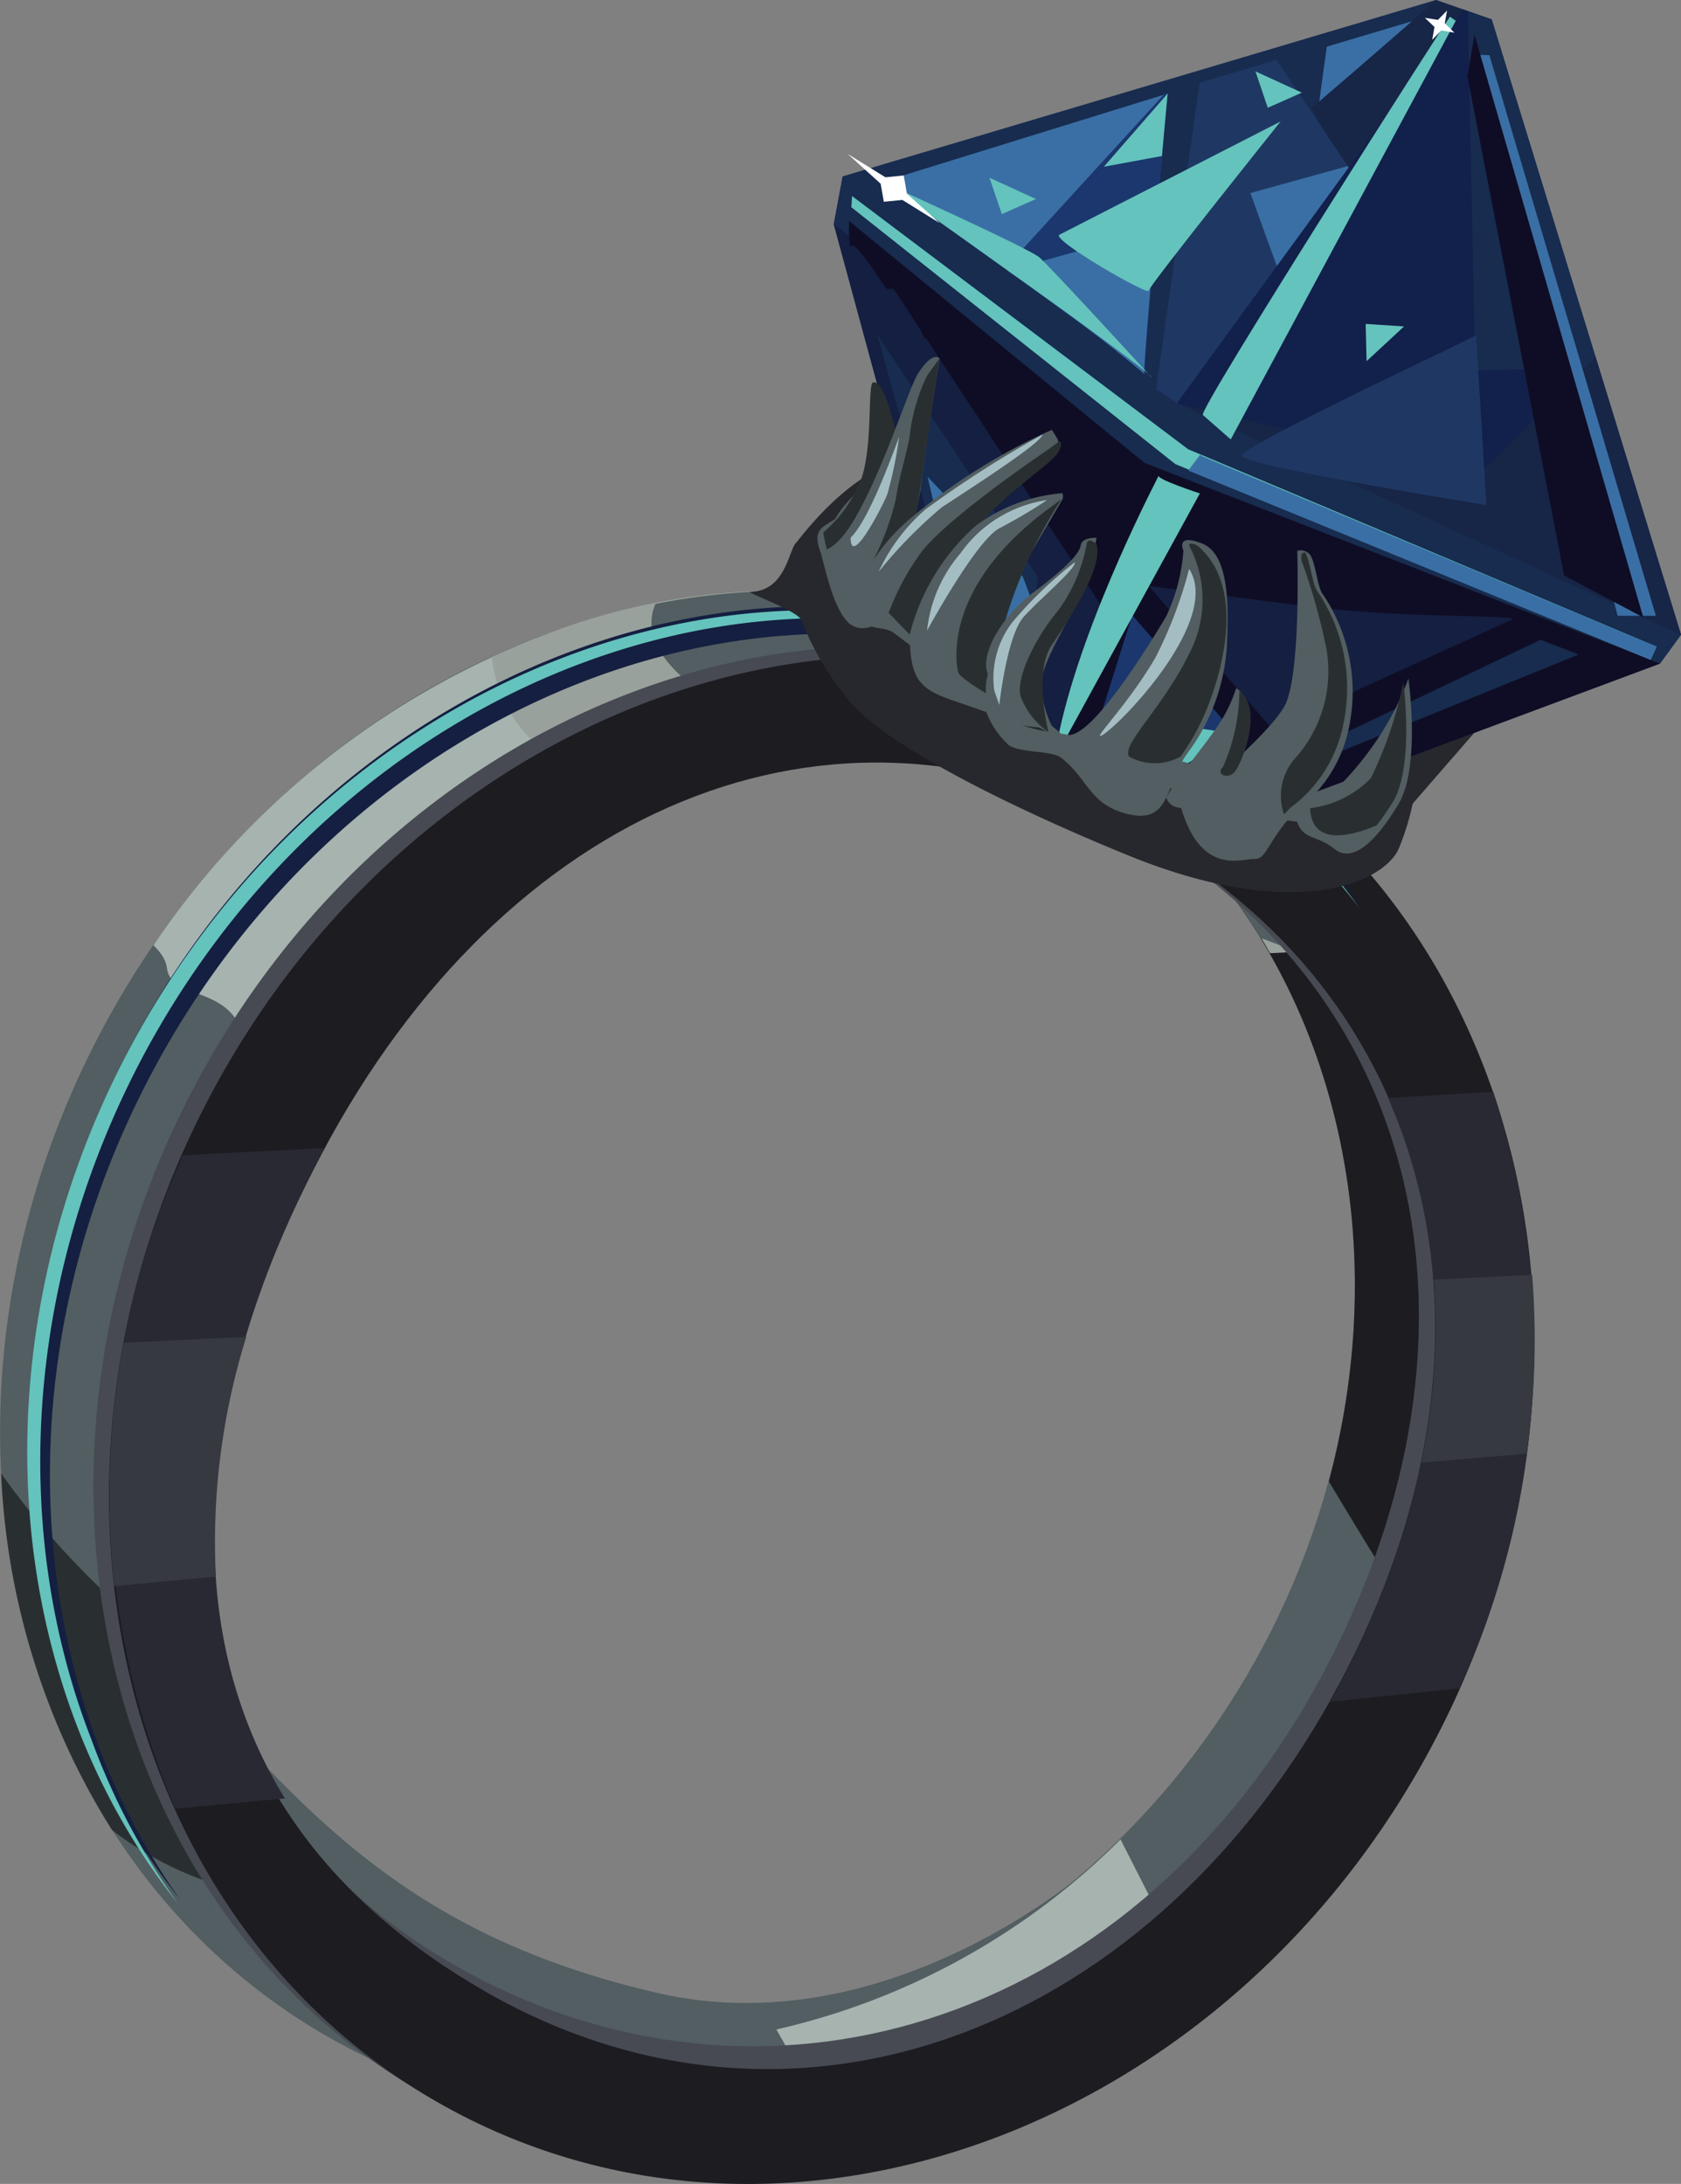 <svg xmlns="http://www.w3.org/2000/svg" viewBox="0 0 73.51 95.47"><rect x="0" y="0" width="73.51" height="95.47" fill="#808080" stroke="none"/><defs><style>.cls-1{fill:#525e61;}.cls-1,.cls-10,.cls-11,.cls-12,.cls-13,.cls-14,.cls-15,.cls-16,.cls-17,.cls-18,.cls-19,.cls-2,.cls-20,.cls-3,.cls-4,.cls-5,.cls-6,.cls-7,.cls-8,.cls-9{fill-rule:evenodd;}.cls-2{fill:#a6b3af;}.cls-3{fill:#1c1c21;}.cls-4{fill:#292f31;}.cls-5{fill:#99a19c;}.cls-6{fill:#474a52;}.cls-7{fill:#282932;}.cls-8{fill:#373941;}.cls-9{fill:#141f41;}.cls-10{fill:#64c3bc;}.cls-11{fill:#27282d;}.cls-12{fill:#172c4f;}.cls-13{fill:#3a6fa5;}.cls-14{fill:#172547;}.cls-15{fill:#1f3863;}.cls-16{fill:#12204c;}.cls-17{fill:#0f0d25;}.cls-18{fill:#1b376e;}.cls-19{fill:#fff;}.cls-20{fill:#a3bdc3;}</style></defs><g id="Layer_2" data-name="Layer 2"><g id="Ñëîé_1" data-name="Ñëîé 1"><path class="cls-1" d="M9,74.38c5,5.53,9.58,10.41,19.78,12.75s19-5.57,19-5.57L46.38,90S19.75,101.55,9,74.38Z"/><path class="cls-1" d="M47.23,29c-14.74-7.84-33.89-.65-42.76,16S.35,81.63,15.1,89.46s38.48,3.47,47.35-13.22S62,36.83,47.23,29Zm-1.59,3c13.29,7.06,17.58,25,9.58,40S30,93.54,16.68,86.48,1.56,63.19,9.55,48.15,32.36,24.92,45.64,32Z"/><path class="cls-2" d="M36.33,92.91a38,38,0,0,0,16.08-5.8L49,80.41a31.06,31.06,0,0,1-15.05,8.31Z"/><path class="cls-3" d="M47.23,29a24.49,24.49,0,0,0-2.76-1.27l.59,4c.19.09.39.19.58.3,11.19,5.94,16,19.58,12.47,32.73,2.6,4.34,4.85,7.92,5.66,8.66C70.26,57,61.15,36.4,47.23,29Z"/><path class="cls-4" d="M.05,64.41A31.81,31.81,0,0,0,4.9,80a14.73,14.73,0,0,0,6.78,2.9A21.88,21.88,0,0,1,5.11,70.1,34.94,34.94,0,0,1,.05,64.41Z"/><path class="cls-2" d="M23.44,27.9A36.14,36.14,0,0,0,6.71,41.32c1,1,.2,1.11,1.14,1.78.64.46,3.63.65,2.44,3.71A37.21,37.21,0,0,1,24.44,32.38C24.05,30.65,23.71,29.11,23.44,27.9Z"/><path class="cls-5" d="M47.23,29a28.55,28.55,0,0,0-23.79-1.1c-.32.12-1.62.68-1.93.81a6,6,0,0,0,2.21,4.06h0c6.85-4,14.62-4.68,21.92-.79a24.57,24.57,0,0,1,9.9,9.69L60,41.45A34.19,34.19,0,0,0,47.23,29Z"/><path class="cls-1" d="M47.23,29a27.2,27.2,0,0,0-12.65-3.17,29.69,29.69,0,0,0-5.92.57c-.45,1.06-.06,2.29,1.72,3.66A21.11,21.11,0,0,1,45.64,32a24.59,24.59,0,0,1,9.48,9c2,.76,4,1.49,5.82,2.17A34.87,34.87,0,0,0,47.23,29Z"/><path class="cls-6" d="M51.31,31.41c-14.74-7.83-33.89-.65-42.76,16S4.44,84,19.18,91.88s33.89.65,42.77-16,4.11-36.59-10.64-44.43Zm-2.45,4.42c13.29,7.07,17,22.28,9,37.32S34,93.41,20.68,86.35,5.41,65,13.41,50,35.57,28.77,48.86,35.83Z"/><path class="cls-3" d="M52,31.83c-14.74-7.83-33.9-.65-42.77,16S5.12,84.46,19.86,92.3s33.9.65,42.77-16S66.74,39.67,52,31.83Zm-2.46,4.42c13.29,7.07,17.05,22.28,9.05,37.32S34.91,94.91,21.22,87.06,6.1,65.44,14.09,50.4,36.26,29.19,49.54,36.25Z"/><path class="cls-7" d="M8,50.5a35.25,35.25,0,0,0-.33,28.57l4.79-.45C7.79,71.06,8.5,60.92,14.09,50.4l.12-.21L8,50.5ZM63.82,73.81A35.79,35.79,0,0,0,65.3,47.73L60.7,48c3.26,7.38,2.72,16.53-2.11,25.62-.13.26-.27.51-.42.77Z"/><path class="cls-8" d="M5.41,58.7A36.06,36.06,0,0,0,5,69.34l4.44-.42a30.06,30.06,0,0,1,1.33-10.48l-5.34.26Zm61.35,4.85A35.42,35.42,0,0,0,67,55.73l-4.29.21a28.72,28.72,0,0,1-.55,8Z"/><path class="cls-9" d="M48.52,29.67c-14.75-7.83-33.9-.65-42.77,16C-1.1,58.59.17,73.37,7.88,83.05,1,73.38.07,59.26,6.64,46.9c8.87-16.7,28-23.88,42.77-16a32.49,32.49,0,0,1,10.14,8.73A33,33,0,0,0,48.52,29.67Z"/><path class="cls-10" d="M48.43,29.85c-14.75-7.84-33.9-.65-42.77,16C-1.19,58.76.08,73.54,7.79,83.23A29.92,29.92,0,0,1,4,76.05C.5,67.09,1,56.1,6.23,46.22c8.87-16.69,28-23.88,42.77-16l.64.35c-.4-.24-.81-.47-1.21-.68Zm2.1,1.86a33.27,33.27,0,0,1,8.93,8,38.15,38.15,0,0,0-2.64-3.25A30.8,30.8,0,0,0,50.53,31.71Z"/><path class="cls-11" d="M60.78,36.28,64.5,32l-2.84,1.06S60.11,36.26,60.78,36.28Z"/><path class="cls-11" d="M34.83,23.71c-.34.27-.44,2.12-2,2.16-.33,0,2.06.82,2.21,1.24a12.86,12.86,0,0,0,2.06,3.48c1.47,1.89,6.94,4.65,12.3,6.83,7.26,2.94,11.16,1.15,11.78-.35a11.19,11.19,0,0,0,.8-3.35c-.67-2.81-3.61-3.84-9-7C46.9,23.13,41.65,15,34.83,23.71Z"/><path class="cls-1" d="M36.52,22.68c-.67.53-1.86.38,1.41,4.57.23.3.79.12,1.2.45a48.84,48.84,0,0,0,11.1,6.38c7.25,2.94,10.42,2,11,.48,1-2.37-.84-7.43-7.44-11.18C47.63,19.86,39.18,18.25,36.52,22.68Z"/><polygon class="cls-12" points="62.79 0 36.85 7.71 36.46 9.8 41.34 27.76 46.45 32.11 57.51 34.63 72.59 29.01 73.51 27.75 65.23 0.85 62.79 0"/><polygon class="cls-13" points="62.95 0.57 58.02 2.04 57.63 4.88 66.66 6.01 65.23 1.36 62.95 0.57"/><path class="cls-14" d="M64.42.57,62.8,0c-2.17,1.92-5.43,4.71-5.43,4.71L62.69,14.8Z"/><polygon class="cls-15" points="55.82 2.62 52.46 3.62 49.99 21.02 58.98 7.33 55.82 2.62"/><polygon class="cls-13" points="55.95 11.95 58.98 7.33 58.94 7.26 54.68 8.44 55.95 11.95"/><polygon class="cls-16" points="64.01 0.42 51.47 17.62 73.51 27.75 65.23 0.85 64.01 0.42"/><polygon class="cls-12" points="69.91 16.06 65.23 0.85 64.19 0.49 64.51 16.2 69.91 16.06"/><polygon class="cls-14" points="51.52 17.64 73.51 27.75 69.78 15.62 64.61 20.79 51.52 17.64"/><polygon class="cls-12" points="51.47 17.62 50.2 20.33 36.46 9.8 36.85 7.71 51.47 17.62"/><polygon class="cls-12" points="72.59 29.01 50.2 20.33 51.47 17.62 73.51 27.75 72.59 29.01"/><polygon class="cls-9" points="46.68 32.16 50.2 20.33 36.46 9.8 41.34 27.76 46.45 32.11 46.68 32.16"/><path class="cls-17" d="M48.3,26.69,49.71,22l-.44-2.33L38,11C41.38,16.11,45.49,22.39,48.3,26.69Z"/><path class="cls-13" d="M51.06,4.09,38.62,7.94s11.58,8.2,11.43,8.41S51.06,4.09,51.06,4.09Z"/><path class="cls-18" d="M51.06,4.09l-.18.06-6.94,7.59c3,2.18,6.19,4.5,6.11,4.61S51.06,4.09,51.06,4.09Z"/><path class="cls-13" d="M44.05,11.83a74.75,74.75,0,0,1,6,4.52c-.07.11.2-3.13.48-6.31Z"/><polygon class="cls-17" points="57.51 34.63 72.59 29.01 50.09 20.25 46.64 32.16 57.51 34.63"/><polygon class="cls-12" points="69.03 28.61 55.43 34.15 54.72 33.99 67.37 27.97 69.03 28.61"/><path class="cls-18" d="M49.51,26.89,54,32.07c.12.14-.61.69-1.66,1.37l-4.57-1Z"/><path class="cls-9" d="M66.19,27.05c-.65-.19-5,0-9.54-.61l-6.41-.82,5.39,6.25Z"/><path class="cls-17" d="M37.13,9.66s-.05,1.3.12,1.09,1.51,1.88,1.51,1.88l.78,0,.88,2.17,1-.29,3.44,2.31L45.67,20l.66-1.48,1.8,1.07.08,1.57s.55,3.38.72,3.11,1.16-4,1.16-4Z"/><path class="cls-10" d="M50.35,16.49C50.48,16.31,38.68,8,38.68,8s6.29,2.84,6.77,3.25S50.35,16.49,50.35,16.49Z"/><path class="cls-10" d="M48.27,7.29l2.54-.47.25-2.73Z"/><polygon class="cls-10" points="59.72 14.16 59.76 15.79 61.4 14.27 59.72 14.16"/><path class="cls-13" d="M64.33,2.39c.17.17,6.41,24.53,6.41,24.53l1.67,0L65.13,2.41Z"/><polygon class="cls-12" points="38.35 14.6 42.22 28.5 44.6 30.54 45.4 25.25 38.35 14.6"/><polygon class="cls-13" points="40.56 20.84 42.42 28.68 44.26 30.25 45.21 26.49 44.73 25.21 40.56 20.84"/><path class="cls-10" d="M52.47,21.57l-5.8,10.59-.22,0L46.32,32c1.09-5.08,4.45-11.37,4.35-11.21S52.47,21.57,52.47,21.57Z"/><polygon class="cls-17" points="64.17 3.34 68.4 25.16 71.86 26.99 64.48 1.52 64.17 3.34"/><polygon class="cls-10" points="37.26 8.57 37.23 9.06 51.4 20.29 72.18 28.84 72.44 28.27 51.96 19.64 37.26 8.57"/><polygon class="cls-13" points="51.97 20.56 52.01 20.59 72.18 28.84 72.44 28.27 52.58 19.95 52.48 19.88 51.97 20.56"/><path class="cls-10" d="M52.6,18.14C52.39,17.91,63.41.64,63.41.73l.25.18-9.84,18.3Z"/><polygon class="cls-10" points="43.81 9.36 45.3 8.7 43.27 7.77 43.81 9.36"/><polygon class="cls-10" points="55.44 4.71 56.93 4.05 54.9 3.12 55.44 4.71"/><path class="cls-15" d="M63,15.42s-8.59,4.06-8.7,4.49S65,22.08,65,22.08l-.45-7.42Z"/><polygon class="cls-10" points="50.35 33 51.83 31.75 53.96 32.07 51.95 33.36 50.35 33"/><polygon class="cls-19" points="63.28 0.46 63.18 1.02 63.6 1.43 63.03 1.33 62.63 1.74 62.73 1.18 62.31 0.78 62.88 0.87 63.28 0.46"/><polygon class="cls-19" points="39.52 7.67 39.66 8.47 41.1 9.76 39.46 8.74 38.65 8.82 38.51 8.03 37.07 6.73 38.72 7.75 39.52 7.67"/><path class="cls-10" d="M46.33,10.26c-.4.2,3.88,2.67,3.9,2.45S56,5.31,56,5.31Z"/><path class="cls-4" d="M36,23.28a5.88,5.88,0,0,0,1.67-2.36c.51-1.5.26-4.13.51-4.2.49-.13.92,1.9.92,1.9s.7,1.26.42,1.54a6.18,6.18,0,0,0-1.64,4.13C38,26.2,36.54,26.44,36,23.28Z"/><path class="cls-1" d="M35.86,24.07s.61.16,1.51-1.38c1.32-2.26,2.37-5.76,2.8-6.4.66-1,.92-.61.92-.61s-.66,4.14-.84,5.77A43.63,43.63,0,0,1,38.79,27s-1,.89-1.71.2S36,24.42,35.86,24.07Z"/><path class="cls-1" d="M42.9,30.12c1,1.81,2.73,1.8,3.78,2S50.31,28.1,51,26.94a8.08,8.08,0,0,0,.75-2.87s-.37-.79.84-.3,1.12,2.93,1.07,4.31A8.72,8.72,0,0,1,52,32.83c-1.12,1.44-.72,3.35-2.89,2.7-1.48-.45-1.55-1.49-2.7-2.4-.44-.34-1.82-.2-2.3-.56A3.77,3.77,0,0,1,42.9,30.12Z"/><path class="cls-1" d="M51.65,35.31s3.81-3.11,4.53-4.46.55-6.77.55-6.77a.53.53,0,0,1,.58.2c.21.36.3,1.29.49,1.63A7.59,7.59,0,0,1,59,31.75a6,6,0,0,1-2.32,3.69c-1.26,1.3-1.27,2.13-1.82,2.11S52.53,38.31,51.65,35.31Z"/><path class="cls-4" d="M57.08,24.16l0,0c.21.36.3,1.29.49,1.63a7.55,7.55,0,0,1,1.18,5.84,6,6,0,0,1-2.33,3.69l-.27.28a2.47,2.47,0,0,1,.54-2.51A5.71,5.71,0,0,0,58,28.34a26.61,26.61,0,0,0-1.08-3.82C56.87,24.24,56.94,24.14,57.08,24.16Z"/><path class="cls-1" d="M51,34.87c.54-1,2-2.62,2.53-3.58s.49-1.31.58-1.18.53.12.32,2a7.5,7.5,0,0,1-.44,2.2S51.48,36.14,51,34.87Z"/><path class="cls-1" d="M56.65,35.55c1.43-.22,3.25-2.61,3.94-3.8a11.7,11.7,0,0,0,1-2.09s.55,3.86-.44,5.5-2,2.6-2.81,1.94S56.8,36.78,56.65,35.55Z"/><path class="cls-4" d="M61.37,29.82c.1.86.38,3.86-.47,5.26a11.49,11.49,0,0,1-.7,1c-1.16.5-2.84.9-2.91-.75a4.48,4.48,0,0,0,2.65-1.3A17.45,17.45,0,0,0,61.37,29.82Z"/><path class="cls-4" d="M39.16,21.89a12.29,12.29,0,0,1-1,2.66c-.62,1,0,.77,0,.77l1.92-2.88,1-6.76s-.25.33-.55.76a8.23,8.23,0,0,0-.76,2.71C39.57,20.15,39.34,20.75,39.16,21.89Z"/><path class="cls-1" d="M46,18.79a26.29,26.29,0,0,0-6,3.72,8.38,8.38,0,0,0-2.74,3.9l2.65,1.81s.05-.87,2-4.18,4.87-4,4.3-4.91Z"/><path class="cls-4" d="M45.81,19.67s-4.66,3.13-5.65,4.65a11,11,0,0,0-1.3,2.47l.92.95a55.59,55.59,0,0,1,3.44-5.22c1-1.11,2.69-2.23,3-2.67s.12-.57.12-.57Z"/><path class="cls-1" d="M39.78,27.74A9.47,9.47,0,0,1,42.65,23a7.33,7.33,0,0,1,3.81-1.44.37.37,0,0,1,0,.27c-.41.73-2,3.31-2.49,4.46-.07.17-.11,1.67-.15,1.75-.34.73.4,3.47.4,3.47l-2.29-.8C40.24,30.15,39.8,29.81,39.78,27.74Z"/><path class="cls-4" d="M46,22.13l.42-.31A20.68,20.68,0,0,0,44,27a7.15,7.15,0,0,0,.07,3.93,7.63,7.63,0,0,0-1.1-.71c-.52-.32-1-.66-1.07-.82C41.81,29,41.18,25.63,46,22.13Z"/><path class="cls-1" d="M43.2,29.46c-.36-.85.59-2.51,2-3.57s2-1.68,2.06-2.05.69-.33.69-.33-.12.73-.33,1.67-2,3.49-2.08,4.62a4.36,4.36,0,0,0,.49,2S42.51,32.07,43.2,29.46Z"/><path class="cls-4" d="M47.94,23.77c-.18-.14-.37-.23-.42,0a7,7,0,0,1-1.24,2.91c-.9,1.06-1.87,2.88-1.65,3.75A3.23,3.23,0,0,0,45.85,32s-.68-2.62.16-3.83S48.28,24.71,47.94,23.77Z"/><path class="cls-4" d="M52,23.85a5.06,5.06,0,0,1,0,4.73c-1.15,2.37-3,4-2.62,4.5a2.34,2.34,0,0,0,2.24,0,9.76,9.76,0,0,0,1.19-2.18c.83-2.11,1.49-5.34-.39-7C52.26,23.77,52,23.7,52,23.85Z"/><path class="cls-4" d="M54.2,30.21a8.42,8.42,0,0,1-.72,3.32c-.33.3.18.56.49.24S55.28,31,54.2,30.21Z"/><path class="cls-20" d="M37.2,23.5c.84-.79,2-4.11,2.12-4.4a18.07,18.07,0,0,1-.51,2.48C38.74,21.84,37.19,24.93,37.2,23.5Z"/><path class="cls-20" d="M45.58,19a48.32,48.32,0,0,0-5.1,3.26A8.16,8.16,0,0,0,38.42,25a20.5,20.5,0,0,1,2.76-2.82C42.21,21.5,45.61,19.33,45.58,19Z"/><path class="cls-20" d="M45.79,21.86A5.62,5.62,0,0,0,42,24.19a6.16,6.16,0,0,0-1.46,3.38s2.17-4,3.19-4.49A23,23,0,0,0,45.79,21.86Z"/><path class="cls-20" d="M47,24.58a17.57,17.57,0,0,0-2.72,2.61,4,4,0,0,0-.8,3l.22.63s.33-3.05,1.08-3.87S47.09,24.83,47,24.58Z"/><path class="cls-20" d="M52,24.87a18.78,18.78,0,0,1-1.48,3.89c-1.13,1.94-2.66,3.49-2.39,3.41C48.63,32.05,53.49,27.19,52,24.87Z"/></g></g></svg>